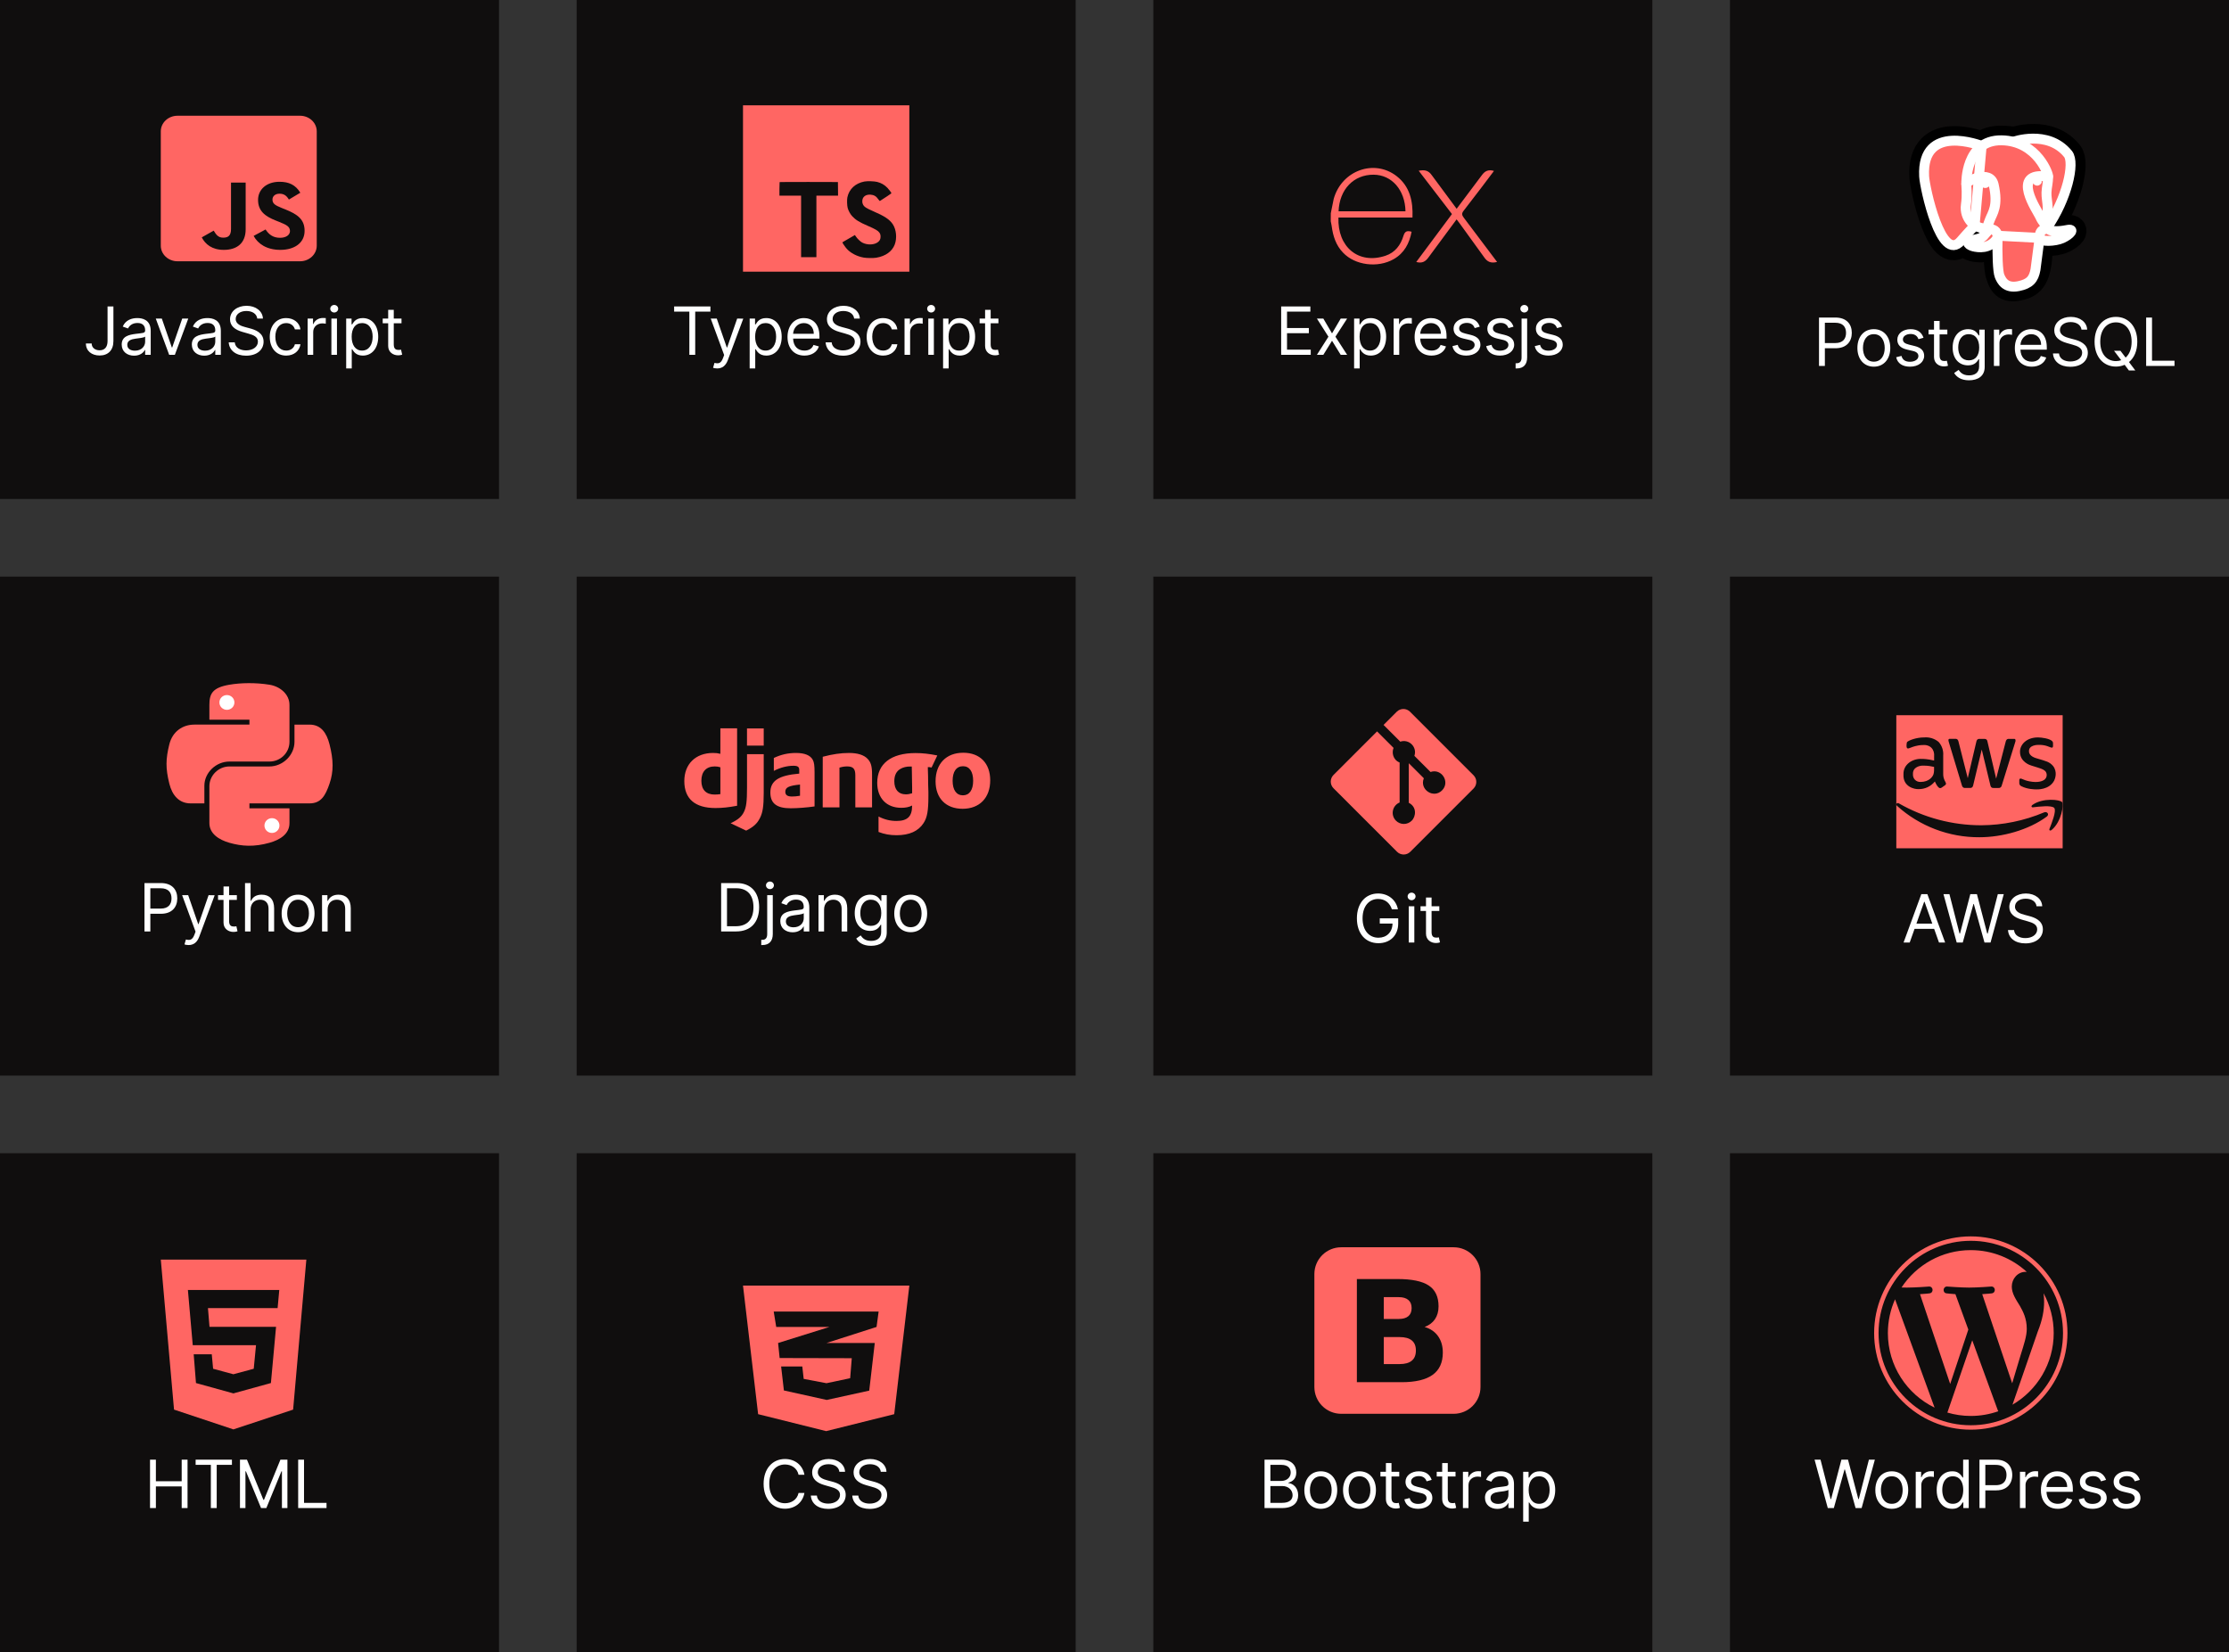 <svg width="402" height="298" viewBox="0 0 402 298" fill="none" xmlns="http://www.w3.org/2000/svg">
<rect x="0" y="0" width="402" height="298" fill="#333333" stroke="none"/>
<rect x="312" y="208" width="90" height="90" fill="#100E0E"/>
<path d="M329.642 272L327.256 263.273H328.33L330.153 270.381H330.239L332.097 263.273H333.29L335.148 270.381H335.233L337.057 263.273H338.131L335.744 272H334.653L332.727 265.045H332.659L330.733 272H329.642ZM341.181 272.136C340.59 272.136 340.071 271.996 339.625 271.714C339.182 271.433 338.836 271.04 338.586 270.534C338.338 270.028 338.215 269.437 338.215 268.761C338.215 268.08 338.338 267.484 338.586 266.976C338.836 266.467 339.182 266.072 339.625 265.791C340.071 265.51 340.59 265.369 341.181 265.369C341.772 265.369 342.289 265.51 342.732 265.791C343.178 266.072 343.525 266.467 343.772 266.976C344.022 267.484 344.147 268.08 344.147 268.761C344.147 269.437 344.022 270.028 343.772 270.534C343.525 271.04 343.178 271.433 342.732 271.714C342.289 271.996 341.772 272.136 341.181 272.136ZM341.181 271.233C341.63 271.233 341.999 271.118 342.289 270.888C342.579 270.658 342.793 270.355 342.932 269.98C343.071 269.605 343.141 269.199 343.141 268.761C343.141 268.324 343.071 267.916 342.932 267.538C342.793 267.161 342.579 266.855 342.289 266.622C341.999 266.389 341.63 266.273 341.181 266.273C340.732 266.273 340.363 266.389 340.073 266.622C339.783 266.855 339.569 267.161 339.429 267.538C339.29 267.916 339.221 268.324 339.221 268.761C339.221 269.199 339.29 269.605 339.429 269.98C339.569 270.355 339.783 270.658 340.073 270.888C340.363 271.118 340.732 271.233 341.181 271.233ZM345.502 272V265.455H346.473V266.443H346.542C346.661 266.119 346.877 265.857 347.189 265.655C347.502 265.453 347.854 265.352 348.246 265.352C348.32 265.352 348.412 265.354 348.523 265.357C348.634 265.359 348.718 265.364 348.775 265.369V266.392C348.74 266.384 348.662 266.371 348.54 266.354C348.421 266.334 348.294 266.324 348.161 266.324C347.843 266.324 347.559 266.391 347.309 266.524C347.062 266.655 346.865 266.837 346.721 267.07C346.579 267.3 346.508 267.562 346.508 267.858V272H345.502ZM352.059 272.136C351.514 272.136 351.032 271.999 350.614 271.723C350.197 271.445 349.87 271.053 349.634 270.547C349.399 270.038 349.281 269.438 349.281 268.744C349.281 268.057 349.399 267.46 349.634 266.955C349.87 266.449 350.198 266.058 350.619 265.783C351.039 265.507 351.525 265.369 352.076 265.369C352.502 265.369 352.839 265.44 353.086 265.582C353.336 265.722 353.526 265.881 353.657 266.06C353.791 266.236 353.894 266.381 353.968 266.494H354.053V263.273H355.059V272H354.087V270.994H353.968C353.894 271.114 353.789 271.264 353.653 271.446C353.516 271.625 353.322 271.786 353.069 271.928C352.816 272.067 352.48 272.136 352.059 272.136ZM352.195 271.233C352.599 271.233 352.94 271.128 353.218 270.918C353.497 270.705 353.708 270.411 353.853 270.036C353.998 269.658 354.07 269.222 354.07 268.727C354.07 268.239 353.999 267.811 353.857 267.445C353.715 267.075 353.505 266.788 353.227 266.584C352.948 266.376 352.605 266.273 352.195 266.273C351.769 266.273 351.414 266.382 351.13 266.601C350.849 266.817 350.637 267.111 350.495 267.483C350.356 267.852 350.286 268.267 350.286 268.727C350.286 269.193 350.357 269.616 350.499 269.997C350.644 270.375 350.857 270.676 351.139 270.901C351.423 271.122 351.775 271.233 352.195 271.233ZM356.997 272V263.273H359.946C360.63 263.273 361.19 263.396 361.625 263.643C362.062 263.888 362.386 264.219 362.596 264.636C362.807 265.054 362.912 265.52 362.912 266.034C362.912 266.548 362.807 267.016 362.596 267.436C362.389 267.857 362.068 268.192 361.633 268.442C361.199 268.689 360.642 268.812 359.963 268.812H357.849V267.875H359.929C360.398 267.875 360.774 267.794 361.058 267.632C361.342 267.47 361.548 267.251 361.676 266.976C361.807 266.697 361.872 266.384 361.872 266.034C361.872 265.685 361.807 265.372 361.676 265.097C361.548 264.821 361.341 264.605 361.054 264.449C360.767 264.29 360.386 264.21 359.912 264.21H358.054V272H356.997ZM364.298 272V265.455H365.269V266.443H365.338C365.457 266.119 365.673 265.857 365.985 265.655C366.298 265.453 366.65 265.352 367.042 265.352C367.116 265.352 367.208 265.354 367.319 265.357C367.43 265.359 367.514 265.364 367.571 265.369V266.392C367.536 266.384 367.458 266.371 367.336 266.354C367.217 266.334 367.09 266.324 366.957 266.324C366.639 266.324 366.355 266.391 366.105 266.524C365.857 266.655 365.661 266.837 365.517 267.07C365.375 267.3 365.303 267.562 365.303 267.858V272H364.298ZM371.128 272.136C370.497 272.136 369.953 271.997 369.496 271.719C369.041 271.438 368.69 271.045 368.443 270.543C368.199 270.037 368.077 269.449 368.077 268.778C368.077 268.108 368.199 267.517 368.443 267.006C368.69 266.491 369.034 266.091 369.474 265.804C369.918 265.514 370.435 265.369 371.025 265.369C371.366 265.369 371.703 265.426 372.035 265.54C372.368 265.653 372.67 265.838 372.943 266.094C373.216 266.347 373.433 266.682 373.595 267.099C373.757 267.517 373.838 268.031 373.838 268.642V269.068H368.793V268.199H372.815C372.815 267.83 372.741 267.5 372.594 267.21C372.449 266.92 372.241 266.692 371.971 266.524C371.704 266.357 371.389 266.273 371.025 266.273C370.625 266.273 370.278 266.372 369.986 266.571C369.696 266.767 369.473 267.023 369.317 267.338C369.16 267.653 369.082 267.991 369.082 268.352V268.932C369.082 269.426 369.168 269.845 369.338 270.189C369.511 270.53 369.751 270.79 370.058 270.969C370.365 271.145 370.721 271.233 371.128 271.233C371.392 271.233 371.631 271.196 371.844 271.122C372.06 271.045 372.246 270.932 372.402 270.781C372.558 270.628 372.679 270.437 372.764 270.21L373.736 270.483C373.633 270.812 373.462 271.102 373.22 271.352C372.979 271.599 372.68 271.793 372.325 271.932C371.97 272.068 371.571 272.136 371.128 272.136ZM379.824 266.92L378.921 267.176C378.864 267.026 378.78 266.879 378.669 266.737C378.561 266.592 378.414 266.473 378.226 266.379C378.039 266.286 377.799 266.239 377.506 266.239C377.105 266.239 376.772 266.331 376.505 266.516C376.24 266.697 376.108 266.929 376.108 267.21C376.108 267.46 376.199 267.658 376.381 267.803C376.563 267.947 376.847 268.068 377.233 268.165L378.205 268.403C378.79 268.545 379.226 268.763 379.513 269.055C379.8 269.345 379.943 269.719 379.943 270.176C379.943 270.551 379.836 270.886 379.62 271.182C379.407 271.477 379.108 271.71 378.725 271.881C378.341 272.051 377.895 272.136 377.387 272.136C376.719 272.136 376.166 271.991 375.729 271.702C375.291 271.412 375.015 270.989 374.898 270.432L375.853 270.193C375.943 270.545 376.115 270.81 376.368 270.986C376.624 271.162 376.958 271.25 377.37 271.25C377.838 271.25 378.211 271.151 378.486 270.952C378.765 270.75 378.904 270.509 378.904 270.227C378.904 270 378.824 269.81 378.665 269.656C378.506 269.5 378.262 269.384 377.932 269.307L376.841 269.051C376.242 268.909 375.801 268.689 375.52 268.391C375.242 268.089 375.103 267.713 375.103 267.261C375.103 266.892 375.206 266.565 375.414 266.281C375.624 265.997 375.909 265.774 376.27 265.612C376.634 265.45 377.046 265.369 377.506 265.369C378.154 265.369 378.662 265.511 379.032 265.795C379.404 266.08 379.668 266.455 379.824 266.92ZM385.914 266.92L385.01 267.176C384.953 267.026 384.87 266.879 384.759 266.737C384.651 266.592 384.503 266.473 384.316 266.379C384.128 266.286 383.888 266.239 383.596 266.239C383.195 266.239 382.861 266.331 382.594 266.516C382.33 266.697 382.198 266.929 382.198 267.21C382.198 267.46 382.289 267.658 382.471 267.803C382.652 267.947 382.936 268.068 383.323 268.165L384.294 268.403C384.88 268.545 385.316 268.763 385.603 269.055C385.89 269.345 386.033 269.719 386.033 270.176C386.033 270.551 385.925 270.886 385.709 271.182C385.496 271.477 385.198 271.71 384.814 271.881C384.431 272.051 383.985 272.136 383.476 272.136C382.809 272.136 382.256 271.991 381.819 271.702C381.381 271.412 381.104 270.989 380.988 270.432L381.942 270.193C382.033 270.545 382.205 270.81 382.458 270.986C382.713 271.162 383.047 271.25 383.459 271.25C383.928 271.25 384.3 271.151 384.576 270.952C384.854 270.75 384.993 270.509 384.993 270.227C384.993 270 384.914 269.81 384.755 269.656C384.596 269.5 384.351 269.384 384.022 269.307L382.931 269.051C382.331 268.909 381.891 268.689 381.61 268.391C381.331 268.089 381.192 267.713 381.192 267.261C381.192 266.892 381.296 266.565 381.503 266.281C381.713 265.997 381.999 265.774 382.36 265.612C382.723 265.45 383.135 265.369 383.596 265.369C384.243 265.369 384.752 265.511 385.121 265.795C385.493 266.08 385.757 266.455 385.914 266.92Z" fill="white"/>
<g clip-path="url(#clip0_6_171)">
<path d="M340.478 240.432C340.478 246.351 343.918 251.466 348.906 253.89L341.773 234.346C340.943 236.206 340.478 238.264 340.478 240.432ZM365.528 239.677C365.528 237.829 364.864 236.549 364.294 235.553C363.536 234.321 362.826 233.278 362.826 232.046C362.826 230.671 363.868 229.392 365.337 229.392C365.403 229.392 365.466 229.4 365.531 229.404C362.87 226.966 359.326 225.478 355.432 225.478C350.208 225.478 345.612 228.158 342.938 232.218C343.288 232.229 343.619 232.236 343.9 232.236C345.464 232.236 347.885 232.047 347.885 232.047C348.692 231.999 348.787 233.183 347.981 233.278C347.981 233.278 347.171 233.374 346.27 233.421L351.715 249.619L354.988 239.804L352.658 233.42C351.853 233.373 351.09 233.278 351.09 233.278C350.284 233.231 350.379 231.998 351.184 232.046C351.184 232.046 353.654 232.236 355.124 232.236C356.687 232.236 359.109 232.046 359.109 232.046C359.916 231.998 360.01 233.182 359.205 233.278C359.205 233.278 358.393 233.373 357.493 233.42L362.898 249.496L364.389 244.511C365.036 242.443 365.528 240.957 365.528 239.677ZM355.695 241.74L351.208 254.778C352.547 255.172 353.964 255.387 355.432 255.387C357.174 255.387 358.844 255.086 360.398 254.539C360.358 254.475 360.322 254.407 360.292 254.333L355.695 241.74ZM368.554 233.257C368.618 233.733 368.655 234.245 368.655 234.795C368.655 236.312 368.371 238.018 367.518 240.151L362.95 253.358C367.396 250.766 370.386 245.949 370.386 240.432C370.386 237.832 369.722 235.387 368.554 233.257ZM355.432 223C345.82 223 338 230.82 338 240.432C338 250.045 345.82 257.864 355.432 257.864C365.044 257.864 372.865 250.045 372.865 240.432C372.865 230.82 365.044 223 355.432 223ZM355.432 257.065C346.261 257.065 338.799 249.603 338.799 240.432C338.799 231.261 346.261 223.799 355.432 223.799C364.603 223.799 372.064 231.261 372.064 240.432C372.064 249.603 364.603 257.065 355.432 257.065Z" fill="#FF6663"/>
</g>
<rect x="208" y="208" width="90" height="90" fill="#100E0E"/>
<path d="M228.057 272H231.21C233.273 272 234.125 270.994 234.125 269.682C234.125 268.301 233.17 267.551 232.369 267.5V267.415C233.119 267.21 233.784 266.716 233.784 265.591C233.784 264.312 232.932 263.273 231.108 263.273H228.057V272ZM229.114 271.062V268.028H231.261C232.403 268.028 233.119 268.795 233.119 269.682C233.119 270.449 232.591 271.062 231.21 271.062H229.114ZM229.114 267.108V264.21H231.108C232.267 264.21 232.778 264.824 232.778 265.591C232.778 266.511 232.028 267.108 231.074 267.108H229.114ZM238.204 272.136C239.977 272.136 241.17 270.79 241.17 268.761C241.17 266.716 239.977 265.369 238.204 265.369C236.432 265.369 235.238 266.716 235.238 268.761C235.238 270.79 236.432 272.136 238.204 272.136ZM238.204 271.233C236.858 271.233 236.244 270.074 236.244 268.761C236.244 267.449 236.858 266.273 238.204 266.273C239.551 266.273 240.164 267.449 240.164 268.761C240.164 270.074 239.551 271.233 238.204 271.233ZM245.184 272.136C246.957 272.136 248.15 270.79 248.15 268.761C248.15 266.716 246.957 265.369 245.184 265.369C243.412 265.369 242.218 266.716 242.218 268.761C242.218 270.79 243.412 272.136 245.184 272.136ZM245.184 271.233C243.838 271.233 243.224 270.074 243.224 268.761C243.224 267.449 243.838 266.273 245.184 266.273C246.531 266.273 247.145 267.449 247.145 268.761C247.145 270.074 246.531 271.233 245.184 271.233ZM252.352 265.455H250.954V263.886H249.949V265.455H248.96V266.307H249.949V270.398C249.949 271.54 250.869 272.085 251.721 272.085C252.096 272.085 252.335 272.017 252.471 271.966L252.267 271.062C252.182 271.08 252.045 271.114 251.824 271.114C251.38 271.114 250.954 270.977 250.954 270.125V266.307H252.352V265.455ZM258.204 266.92C257.889 265.991 257.181 265.369 255.886 265.369C254.505 265.369 253.482 266.153 253.482 267.261C253.482 268.165 254.019 268.77 255.221 269.051L256.312 269.307C256.972 269.46 257.284 269.776 257.284 270.227C257.284 270.79 256.687 271.25 255.749 271.25C254.927 271.25 254.411 270.896 254.232 270.193L253.278 270.432C253.512 271.544 254.428 272.136 255.767 272.136C257.288 272.136 258.323 271.305 258.323 270.176C258.323 269.264 257.752 268.689 256.585 268.403L255.613 268.165C254.838 267.973 254.488 267.713 254.488 267.21C254.488 266.648 255.085 266.239 255.886 266.239C256.764 266.239 257.126 266.724 257.301 267.176L258.204 266.92ZM262.504 265.455H261.106V263.886H260.1V265.455H259.112V266.307H260.1V270.398C260.1 271.54 261.021 272.085 261.873 272.085C262.248 272.085 262.487 272.017 262.623 271.966L262.419 271.062C262.333 271.08 262.197 271.114 261.975 271.114C261.532 271.114 261.106 270.977 261.106 270.125V266.307H262.504V265.455ZM263.837 272H264.842V267.858C264.842 266.972 265.541 266.324 266.496 266.324C266.764 266.324 267.041 266.375 267.109 266.392V265.369C266.994 265.361 266.73 265.352 266.581 265.352C265.797 265.352 265.115 265.795 264.876 266.443H264.808V265.455H263.837V272ZM270.048 272.153C271.19 272.153 271.786 271.54 271.991 271.114H272.042V272H273.048V267.688C273.048 265.608 271.462 265.369 270.627 265.369C269.638 265.369 268.513 265.71 268.002 266.903L268.957 267.244C269.178 266.767 269.702 266.256 270.661 266.256C271.586 266.256 272.042 266.746 272.042 267.585V267.619C272.042 268.105 271.548 268.062 270.354 268.216C269.14 268.374 267.815 268.642 267.815 270.142C267.815 271.42 268.803 272.153 270.048 272.153ZM270.201 271.25C269.4 271.25 268.82 270.892 268.82 270.193C268.82 269.426 269.519 269.188 270.303 269.085C270.729 269.034 271.871 268.915 272.042 268.71V269.631C272.042 270.449 271.394 271.25 270.201 271.25ZM274.703 274.455H275.709V270.994H275.794C276.016 271.352 276.442 272.136 277.703 272.136C279.339 272.136 280.482 270.824 280.482 268.744C280.482 266.682 279.339 265.369 277.686 265.369C276.408 265.369 276.016 266.153 275.794 266.494H275.675V265.455H274.703V274.455ZM275.692 268.727C275.692 267.261 276.339 266.273 277.567 266.273C278.845 266.273 279.476 267.347 279.476 268.727C279.476 270.125 278.828 271.233 277.567 271.233C276.357 271.233 275.692 270.21 275.692 268.727Z" fill="white"/>
<g clip-path="url(#clip1_6_171)">
<path d="M262.168 224.964H241.887C239.215 224.964 237.048 227.127 237.048 229.796V250.168C237.048 252.837 239.215 255 241.887 255H262.168C264.841 255 267.008 252.837 267.008 250.168V229.796C267.008 227.127 264.841 224.964 262.168 224.964Z" fill="#FF6663"/>
<path d="M252.254 237.895C253.019 237.895 253.599 237.731 253.994 237.396C254.39 237.061 254.587 236.574 254.587 235.926C254.587 235.286 254.39 234.8 253.994 234.468C253.596 234.127 253.019 233.957 252.254 233.957H249.567V237.895H252.254V237.895ZM252.418 246.032C253.393 246.032 254.124 245.829 254.612 245.422C255.108 245.015 255.356 244.4 255.356 243.578C255.356 242.771 255.112 242.169 254.625 241.771C254.137 241.364 253.401 241.16 252.418 241.16H249.567V246.033H252.418L252.418 246.032ZM256.933 239.341C257.976 239.64 258.783 240.193 259.355 240.998C259.926 241.804 260.212 242.793 260.212 243.964C260.212 245.759 259.598 247.097 258.371 247.977C257.143 248.858 255.277 249.298 252.771 249.298H244.712V230.692H252.002C254.617 230.692 256.509 231.082 257.677 231.863C258.855 232.644 259.443 233.895 259.443 235.614C259.443 236.52 259.229 237.293 258.8 237.932C258.371 238.564 257.747 239.031 256.933 239.341" fill="#100E0E"/>
</g>
<rect x="104" y="208" width="90" height="90" fill="#100E0E"/>
<path d="M145.08 266C144.756 264.21 143.324 263.153 141.568 263.153C139.335 263.153 137.716 264.875 137.716 267.636C137.716 270.398 139.335 272.119 141.568 272.119C143.324 272.119 144.756 271.062 145.08 269.273H144.023C143.767 270.483 142.727 271.131 141.568 271.131C139.983 271.131 138.739 269.903 138.739 267.636C138.739 265.369 139.983 264.142 141.568 264.142C142.727 264.142 143.767 264.79 144.023 266H145.08ZM151.38 265.455H152.403C152.356 264.138 151.141 263.153 149.454 263.153C147.783 263.153 146.471 264.125 146.471 265.591C146.471 266.767 147.323 267.466 148.687 267.858L149.761 268.165C150.681 268.42 151.499 268.744 151.499 269.614C151.499 270.568 150.579 271.199 149.369 271.199C148.329 271.199 147.408 270.739 147.323 269.75H146.232C146.335 271.182 147.494 272.153 149.369 272.153C151.38 272.153 152.522 271.045 152.522 269.631C152.522 267.994 150.971 267.466 150.068 267.227L149.181 266.989C148.533 266.818 147.494 266.477 147.494 265.54C147.494 264.705 148.261 264.091 149.42 264.091C150.477 264.091 151.278 264.594 151.38 265.455ZM158.852 265.455H159.875C159.828 264.138 158.614 263.153 156.926 263.153C155.256 263.153 153.943 264.125 153.943 265.591C153.943 266.767 154.796 267.466 156.159 267.858L157.233 268.165C158.153 268.42 158.972 268.744 158.972 269.614C158.972 270.568 158.051 271.199 156.841 271.199C155.801 271.199 154.881 270.739 154.796 269.75H153.705C153.807 271.182 154.966 272.153 156.841 272.153C158.852 272.153 159.994 271.045 159.994 269.631C159.994 267.994 158.443 267.466 157.54 267.227L156.653 266.989C156.006 266.818 154.966 266.477 154.966 265.54C154.966 264.705 155.733 264.091 156.892 264.091C157.949 264.091 158.75 264.594 158.852 265.455Z" fill="white"/>
<path d="M134 231.875L136.727 255.066L149 258.125L161.273 255.066L164 231.875H134ZM158.461 236.562L158.086 239.334L149.078 242.223L149.055 242.229H157.766L156.766 250.818L149.094 252.5L141.375 250.789L140.875 246.459H144.695L144.945 248.703L149.055 249.482L153.328 248.58L153.617 244.971L140.625 244.941V244.936L140.609 244.941L140.328 242.229L149.086 239.492L149.594 239.334H139.992L139.539 236.562H158.461Z" fill="#FF6663"/>
<rect y="208" width="90" height="90" fill="#100E0E"/>
<path d="M27.057 272H28.114V268.097H32.767V272H33.824V263.273H32.767V267.159H28.114V263.273H27.057V272ZM35.282 264.21H38.027V272H39.084V264.21H41.828V263.273H35.282V264.21ZM43.279 263.273V272H44.267V265.369H44.353L47.08 272H48.035L50.762 265.369H50.847V272H51.836V263.273H50.574L47.608 270.517H47.506L44.54 263.273H43.279ZM53.775 272H58.888V271.062H54.831V263.273H53.775V272Z" fill="white"/>
<g clip-path="url(#clip2_6_171)">
<path d="M29 227.188L31.386 254.244L42.091 257.812L52.864 254.244L55.25 227.188H29ZM50.068 235.931H37.504L37.784 239.308H49.788L48.858 249.452L42.166 251.298V251.318H42.091L35.344 249.452L34.934 244.271H38.194L38.434 246.875L42.091 247.866L45.762 246.875L46.172 242.623H34.763L33.888 232.67H50.369L50.068 235.931Z" fill="#FF6663"/>
</g>
<rect x="312" y="104" width="90" height="90" fill="#100E0E"/>
<path d="M344.415 170L345.293 167.528H348.821L349.699 170H350.807L347.602 161.273H346.511L343.307 170H344.415ZM345.625 166.591L347.023 162.653H347.091L348.489 166.591H345.625ZM352.892 170H353.983L355.909 163.045H355.977L357.903 170H358.994L361.38 161.273H360.307L358.483 168.381H358.397L356.539 161.273H355.346L353.488 168.381H353.403L351.579 161.273H350.505L352.892 170ZM367.29 163.455H368.313C368.266 162.138 367.051 161.153 365.364 161.153C363.693 161.153 362.381 162.125 362.381 163.591C362.381 164.767 363.233 165.466 364.597 165.858L365.671 166.165C366.591 166.42 367.409 166.744 367.409 167.614C367.409 168.568 366.489 169.199 365.278 169.199C364.239 169.199 363.318 168.739 363.233 167.75H362.142C362.244 169.182 363.403 170.153 365.278 170.153C367.29 170.153 368.432 169.045 368.432 167.631C368.432 165.994 366.881 165.466 365.977 165.227L365.091 164.989C364.443 164.818 363.403 164.477 363.403 163.54C363.403 162.705 364.171 162.091 365.33 162.091C366.386 162.091 367.188 162.594 367.29 163.455Z" fill="white"/>
<rect x="342" y="129" width="30" height="24" fill="#FF6663"/>
<g clip-path="url(#clip3_6_171)">
<path d="M350.457 139.516C350.423 140.578 350.954 141.048 350.967 141.347C350.96 141.407 350.94 141.466 350.906 141.517C350.873 141.568 350.828 141.61 350.775 141.64L350.175 142.06C350.097 142.115 350.005 142.146 349.911 142.15C349.89 142.15 349.527 142.236 348.951 140.95C348.599 141.389 348.152 141.741 347.643 141.981C347.135 142.22 346.578 142.339 346.016 142.33C345.253 142.372 343.185 141.897 343.291 139.696C343.216 137.901 344.887 136.787 346.616 136.881C346.949 136.882 347.628 136.898 348.818 137.175V136.443C348.945 135.202 348.129 134.24 346.718 134.384C346.605 134.385 345.809 134.361 344.569 134.858C344.224 135.017 344.18 134.99 344.065 134.99C343.718 134.99 343.861 133.983 343.927 133.856C344.172 133.556 345.608 132.996 347.018 133.004C347.961 132.92 348.899 133.211 349.629 133.814C349.926 134.146 350.152 134.534 350.294 134.956C350.437 135.378 350.492 135.824 350.457 136.268L350.457 139.516ZM346.406 141.034C347.926 141.012 348.57 140.098 348.716 139.606C348.832 139.135 348.812 138.837 348.812 138.322C348.359 138.213 347.707 138.094 346.958 138.093C346.248 138.04 344.951 138.357 345.001 139.606C344.943 140.393 345.523 141.078 346.406 141.034ZM354.418 142.115C354.049 142.149 353.878 141.887 353.823 141.629L351.489 133.911C351.443 133.78 351.413 133.646 351.399 133.509C351.39 133.452 351.404 133.394 351.438 133.348C351.472 133.302 351.523 133.271 351.58 133.263C351.591 133.261 351.48 133.263 352.623 133.263C353.034 133.221 353.168 133.545 353.211 133.749L354.885 140.35L356.44 133.749C356.465 133.598 356.578 133.23 357.04 133.269H357.844C357.946 133.26 358.365 133.245 358.439 133.755L360.005 140.44L361.733 133.755C361.756 133.653 361.861 133.222 362.328 133.269H363.252C363.292 133.263 363.54 133.231 363.498 133.671C363.478 133.758 363.658 133.171 361.026 141.635C360.972 141.893 360.8 142.155 360.431 142.121H359.555C359.042 142.175 358.969 141.668 358.961 141.617L357.406 135.189L355.87 141.61C355.862 141.662 355.789 142.168 355.275 142.114H354.418V142.115ZM367.237 142.379C366.961 142.379 365.647 142.365 364.548 141.803C364.439 141.756 364.346 141.679 364.28 141.579C364.215 141.48 364.181 141.363 364.182 141.244V140.74C364.182 140.344 364.473 140.417 364.596 140.464C365.067 140.655 365.369 140.799 365.947 140.914C367.665 141.267 368.42 140.807 368.605 140.704C369.222 140.338 369.27 139.501 368.851 139.066C368.36 138.654 368.126 138.639 366.361 138.082C366.143 138.021 364.312 137.444 364.308 135.627C364.28 134.304 365.482 132.994 367.567 133.005C368.161 133.004 369.743 133.198 370.172 133.737C370.235 133.835 370.267 133.95 370.262 134.067V134.541C370.262 134.749 370.186 134.853 370.034 134.853C369.672 134.813 369.031 134.329 367.729 134.349C367.406 134.332 365.859 134.392 365.929 135.52C365.909 136.408 367.176 136.742 367.321 136.78C369.03 137.294 369.601 137.38 370.28 138.167C371.083 139.21 370.65 140.431 370.484 140.765C369.589 142.523 367.276 142.38 367.237 142.379ZM369.121 147.294C365.839 149.718 361.073 151.009 357.005 151.009C351.515 151.045 346.21 149.026 342.133 145.35C341.827 145.074 342.097 144.695 342.469 144.906C346.991 147.493 352.112 148.852 357.322 148.849C361.213 148.828 365.062 148.039 368.647 146.526C369.199 146.292 369.667 146.892 369.121 147.294ZM370.49 145.734C370.07 145.194 367.711 145.481 366.655 145.608C366.337 145.644 366.283 145.368 366.571 145.164C368.449 143.843 371.534 144.221 371.888 144.665C372.242 145.109 371.792 148.2 370.034 149.677C369.764 149.905 369.506 149.785 369.626 149.485C370.021 148.488 370.91 146.274 370.49 145.734Z" fill="#100E0E"/>
</g>
<rect x="208" y="104" width="90" height="90" fill="#100E0E"/>
<path d="M251.023 164H252.114C251.79 162.312 250.375 161.153 248.534 161.153C246.297 161.153 244.716 162.875 244.716 165.636C244.716 168.398 246.284 170.119 248.602 170.119C250.682 170.119 252.165 168.734 252.165 166.574V165.636H248.841V166.574H251.142C251.112 168.142 250.081 169.131 248.602 169.131C246.983 169.131 245.739 167.903 245.739 165.636C245.739 163.369 246.983 162.142 248.534 162.142C249.795 162.142 250.652 162.854 251.023 164ZM254.069 170H255.074V163.455H254.069V170ZM254.58 162.364C254.972 162.364 255.296 162.057 255.296 161.682C255.296 161.307 254.972 161 254.58 161C254.188 161 253.864 161.307 253.864 161.682C253.864 162.057 254.188 162.364 254.58 162.364ZM259.583 163.455H258.185V161.886H257.179V163.455H256.191V164.307H257.179V168.398C257.179 169.54 258.1 170.085 258.952 170.085C259.327 170.085 259.566 170.017 259.702 169.966L259.498 169.062C259.412 169.08 259.276 169.114 259.054 169.114C258.611 169.114 258.185 168.977 258.185 168.125V164.307H259.583V163.455Z" fill="white"/>
<g clip-path="url(#clip4_6_171)">
<path d="M265.755 139.831L254.297 128.37C253.98 128.053 253.55 127.875 253.101 127.875C252.653 127.875 252.223 128.053 251.906 128.37L249.523 130.751L252.542 133.769C254.128 133.234 255.629 134.752 255.084 136.329L257.994 139.238C260 138.547 261.579 141.055 260.072 142.56C258.52 144.112 255.959 142.392 256.791 140.372L254.075 137.66V144.8C255.558 145.534 255.38 147.252 254.607 148.022C254.23 148.399 253.718 148.611 253.185 148.611C252.652 148.611 252.14 148.399 251.763 148.022C250.733 146.991 251.114 145.274 252.422 144.741V137.534C251.203 137.035 250.98 135.733 251.33 134.897L248.354 131.918L240.495 139.778C240.178 140.095 240 140.525 240 140.973C240 141.422 240.178 141.852 240.495 142.169L251.957 153.63C252.274 153.947 252.704 154.125 253.152 154.125C253.6 154.125 254.03 153.947 254.347 153.63L265.755 142.222C266.072 141.905 266.25 141.475 266.25 141.026C266.25 140.578 266.072 140.148 265.755 139.831Z" fill="#FF6663"/>
</g>
<rect x="104" y="104" width="90" height="90" fill="#100E0E"/>
<path d="M129.92 131.362H132.937V145.327C131.39 145.621 130.253 145.739 129.019 145.739C125.335 145.739 123.415 144.074 123.415 140.88C123.415 137.804 125.453 135.806 128.607 135.806C129.097 135.806 129.469 135.845 129.919 135.963L129.92 131.362ZM129.92 138.392C129.568 138.275 129.274 138.236 128.902 138.236C127.374 138.236 126.492 139.176 126.492 140.822C126.492 142.428 127.334 143.31 128.882 143.31C129.229 143.309 129.576 143.283 129.92 143.232V138.392ZM137.737 136.022V143.016C137.737 145.426 137.561 146.581 137.037 147.581C136.547 148.541 135.901 149.149 134.569 149.815L131.767 148.482C133.1 147.855 133.746 147.307 134.157 146.464C134.588 145.602 134.726 144.603 134.726 141.978V136.028L137.737 136.022ZM134.72 131.38H137.737V134.48H134.72V131.38ZM139.559 136.708C140.892 136.081 142.159 135.807 143.556 135.807C145.104 135.807 146.123 136.218 146.573 137.022C146.823 137.472 146.906 138.06 146.906 139.314V145.45C145.554 145.646 143.85 145.783 142.596 145.783C140.069 145.783 138.933 144.901 138.933 142.942C138.933 140.826 140.441 139.842 144.144 139.533V138.867C144.144 138.318 143.869 138.117 143.106 138.117C141.989 138.117 140.736 138.43 139.56 139.038V136.706L139.559 136.708ZM144.281 141.508C142.282 141.704 141.631 142.018 141.631 142.801C141.631 143.388 142.003 143.663 142.831 143.663C143.281 143.663 143.693 143.624 144.281 143.526V141.508ZM148.381 136.493C150.163 136.023 151.633 135.808 153.122 135.808C154.669 135.808 155.787 136.16 156.453 136.846C157.08 137.493 157.275 138.198 157.275 139.706V145.623H154.258V139.823C154.258 138.667 153.866 138.236 152.788 138.236C152.377 138.236 152.005 138.275 151.397 138.451V145.621H148.375L148.381 136.493ZM158.443 147.268C159.501 147.816 160.559 148.071 161.676 148.071C163.654 148.071 164.497 147.268 164.497 145.348V145.289C163.909 145.582 163.322 145.7 162.538 145.7C159.888 145.7 158.208 143.957 158.208 141.194C158.208 137.765 160.696 135.826 165.104 135.826C166.397 135.826 167.592 135.963 169.042 136.257L168.009 138.434C167.205 138.277 167.944 138.413 167.337 138.354V138.667L167.376 139.94L167.396 141.586C167.416 141.998 167.416 142.409 167.436 142.82V143.643C167.436 146.229 167.221 147.443 166.574 148.443C165.634 149.913 164.008 150.643 161.696 150.643C160.521 150.643 159.502 150.467 158.444 150.055V147.273L158.443 147.268ZM164.443 138.256H164.13C163.542 138.236 162.857 138.393 162.386 138.687C161.661 139.098 161.289 139.843 161.289 140.901C161.289 142.409 162.039 143.271 163.366 143.271C163.778 143.271 164.116 143.192 164.502 143.075V142.036C164.502 141.684 164.482 141.286 164.482 140.88L164.462 139.489L164.442 138.49V138.255L164.443 138.256ZM173.725 135.768C176.742 135.768 178.584 137.668 178.584 140.744C178.584 143.894 176.664 145.877 173.607 145.877C170.59 145.877 168.729 143.977 168.729 140.921C168.729 137.747 170.649 135.768 173.725 135.768L173.725 135.768ZM173.666 143.448C174.822 143.448 175.508 142.488 175.508 140.823C175.508 139.173 174.842 138.198 173.686 138.198C172.486 138.198 171.805 139.158 171.805 140.823C171.805 142.488 172.491 143.448 173.666 143.448Z" fill="#FF6663"/>
<path d="M132.75 168C135.409 168 136.909 166.347 136.909 163.619C136.909 160.909 135.409 159.273 132.869 159.273H130.057V168H132.75ZM131.114 167.062V160.21H132.801C134.847 160.21 135.886 161.506 135.886 163.619C135.886 165.75 134.847 167.062 132.682 167.062H131.114ZM138.365 161.455V168.477C138.365 169.142 138.093 169.517 137.479 169.517H137.292V170.455H137.496C138.757 170.455 139.371 169.688 139.371 168.477V161.455H138.365ZM138.86 160.364C139.252 160.364 139.576 160.057 139.576 159.682C139.576 159.307 139.252 159 138.86 159C138.468 159 138.144 159.307 138.144 159.682C138.144 160.057 138.468 160.364 138.86 160.364ZM142.959 168.153C144.101 168.153 144.698 167.54 144.902 167.114H144.954V168H145.959V163.688C145.959 161.608 144.374 161.369 143.539 161.369C142.55 161.369 141.425 161.71 140.914 162.903L141.868 163.244C142.09 162.767 142.614 162.256 143.573 162.256C144.498 162.256 144.954 162.746 144.954 163.585V163.619C144.954 164.105 144.459 164.062 143.266 164.216C142.052 164.374 140.726 164.642 140.726 166.142C140.726 167.42 141.715 168.153 142.959 168.153ZM143.113 167.25C142.312 167.25 141.732 166.892 141.732 166.193C141.732 165.426 142.431 165.188 143.215 165.085C143.641 165.034 144.783 164.915 144.954 164.71V165.631C144.954 166.449 144.306 167.25 143.113 167.25ZM148.621 164.062C148.621 162.92 149.328 162.273 150.291 162.273C151.224 162.273 151.791 162.882 151.791 163.909V168H152.797V163.841C152.797 162.17 151.906 161.369 150.581 161.369C149.592 161.369 148.978 161.812 148.672 162.477H148.586V161.455H147.615V168H148.621V164.062ZM157.096 170.591C158.665 170.591 159.926 169.875 159.926 168.188V161.455H158.954V162.494H158.852C158.63 162.153 158.221 161.369 156.943 161.369C155.29 161.369 154.148 162.682 154.148 164.693C154.148 166.739 155.341 167.898 156.926 167.898C158.204 167.898 158.613 167.148 158.835 166.79H158.92V168.119C158.92 169.21 158.153 169.705 157.096 169.705C155.907 169.705 155.49 169.078 155.221 168.716L154.42 169.278C154.829 169.964 155.635 170.591 157.096 170.591ZM157.062 166.994C155.801 166.994 155.153 166.04 155.153 164.676C155.153 163.347 155.784 162.273 157.062 162.273C158.29 162.273 158.937 163.261 158.937 164.676C158.937 166.125 158.273 166.994 157.062 166.994ZM164.246 168.136C166.019 168.136 167.212 166.79 167.212 164.761C167.212 162.716 166.019 161.369 164.246 161.369C162.473 161.369 161.28 162.716 161.28 164.761C161.28 166.79 162.473 168.136 164.246 168.136ZM164.246 167.233C162.899 167.233 162.286 166.074 162.286 164.761C162.286 163.449 162.899 162.273 164.246 162.273C165.593 162.273 166.206 163.449 166.206 164.761C166.206 166.074 165.593 167.233 164.246 167.233Z" fill="white"/>
<rect y="104" width="90" height="90" fill="#100E0E"/>
<path d="M37.763 127.139C37.763 125.12 38.317 124.022 41.374 123.499C43.45 123.143 46.112 123.099 48.594 123.499C50.555 123.815 52.206 125.243 52.206 127.139V133.801C52.206 135.754 50.603 137.355 48.594 137.355H41.374C38.924 137.355 36.859 139.397 36.859 141.707V144.903H34.377C32.277 144.903 31.054 143.422 30.54 141.351C29.848 138.568 29.877 136.91 30.54 134.245C31.116 131.92 32.953 130.693 35.053 130.693H44.986V129.804H37.763V127.139L37.763 127.139Z" fill="#FF6663"/>
<path d="M52.206 148.457C52.206 150.476 50.414 151.499 48.595 152.009C45.858 152.777 43.662 152.66 41.375 152.009C39.465 151.465 37.763 150.353 37.763 148.457V141.796C37.763 139.879 39.398 138.242 41.375 138.242H48.595C50.999 138.242 53.11 136.21 53.11 133.801V130.694H55.817C57.92 130.694 58.91 132.221 59.429 134.246C60.151 137.057 60.183 139.16 59.429 141.351C58.698 143.48 57.917 144.903 55.817 144.903H44.986V145.792H52.206V148.457V148.457Z" fill="#FF6663"/>
<path d="M39.569 126.698C39.569 125.96 40.173 125.364 40.923 125.364C41.669 125.364 42.276 125.96 42.276 126.698C42.276 127.433 41.669 128.029 40.923 128.029C40.174 128.029 39.569 127.433 39.569 126.698ZM47.693 148.899C47.693 148.164 48.3 147.568 49.047 147.568C49.795 147.568 50.4 148.164 50.4 148.899C50.4 149.636 49.796 150.233 49.047 150.233C48.3 150.233 47.693 149.637 47.693 148.899Z" fill="white"/>
<path d="M26.057 168H27.114V164.812H29.023C31.055 164.812 31.972 163.577 31.972 162.034C31.972 160.491 31.055 159.273 29.006 159.273H26.057V168ZM27.114 163.875V160.21H28.972C30.391 160.21 30.932 160.986 30.932 162.034C30.932 163.082 30.391 163.875 28.989 163.875H27.114ZM34.005 170.455C34.913 170.455 35.552 169.973 35.931 168.955L38.718 161.472L37.619 161.455L35.812 166.67H35.744L33.937 161.455H32.846L35.267 168.034L35.079 168.545C34.713 169.543 34.261 169.636 33.528 169.449L33.272 170.335C33.375 170.386 33.664 170.455 34.005 170.455ZM42.716 161.455H41.318V159.886H40.312V161.455H39.324V162.307H40.312V166.398C40.312 167.54 41.233 168.085 42.085 168.085C42.46 168.085 42.699 168.017 42.835 167.966L42.63 167.062C42.545 167.08 42.409 167.114 42.187 167.114C41.744 167.114 41.318 166.977 41.318 166.125V162.307H42.716V161.455ZM45.195 164.062C45.195 162.92 45.923 162.273 46.916 162.273C47.862 162.273 48.433 162.869 48.433 163.909V168H49.439V163.841C49.439 162.158 48.544 161.369 47.206 161.369C46.175 161.369 45.587 161.8 45.28 162.477H45.195V159.273H44.189V168H45.195V164.062ZM53.758 168.136C55.531 168.136 56.724 166.79 56.724 164.761C56.724 162.716 55.531 161.369 53.758 161.369C51.985 161.369 50.792 162.716 50.792 164.761C50.792 166.79 51.985 168.136 53.758 168.136ZM53.758 167.233C52.411 167.233 51.798 166.074 51.798 164.761C51.798 163.449 52.411 162.273 53.758 162.273C55.105 162.273 55.718 163.449 55.718 164.761C55.718 166.074 55.105 167.233 53.758 167.233ZM59.085 164.062C59.085 162.92 59.792 162.273 60.755 162.273C61.688 162.273 62.255 162.882 62.255 163.909V168H63.261V163.841C63.261 162.17 62.37 161.369 61.045 161.369C60.056 161.369 59.443 161.812 59.136 162.477H59.051V161.455H58.079V168H59.085V164.062Z" fill="white"/>
<rect x="312" width="90" height="90" fill="#100E0E"/>
<path d="M328.057 66H329.114V62.812H331.023C333.055 62.812 333.972 61.577 333.972 60.034C333.972 58.492 333.055 57.273 331.006 57.273H328.057V66ZM329.114 61.875V58.21H330.972C332.391 58.21 332.932 58.986 332.932 60.034C332.932 61.082 332.391 61.875 330.989 61.875H329.114ZM337.946 66.136C339.719 66.136 340.912 64.79 340.912 62.761C340.912 60.716 339.719 59.369 337.946 59.369C336.174 59.369 334.981 60.716 334.981 62.761C334.981 64.79 336.174 66.136 337.946 66.136ZM337.946 65.233C336.6 65.233 335.986 64.074 335.986 62.761C335.986 61.449 336.6 60.273 337.946 60.273C339.293 60.273 339.907 61.449 339.907 62.761C339.907 64.074 339.293 65.233 337.946 65.233ZM346.904 60.92C346.589 59.992 345.881 59.369 344.586 59.369C343.205 59.369 342.182 60.153 342.182 61.261C342.182 62.165 342.719 62.77 343.921 63.051L345.012 63.307C345.672 63.46 345.983 63.776 345.983 64.227C345.983 64.79 345.387 65.25 344.449 65.25C343.627 65.25 343.111 64.896 342.932 64.193L341.978 64.432C342.212 65.544 343.128 66.136 344.466 66.136C345.988 66.136 347.023 65.305 347.023 64.176C347.023 63.264 346.452 62.689 345.285 62.403L344.313 62.165C343.537 61.973 343.188 61.713 343.188 61.21C343.188 60.648 343.785 60.239 344.586 60.239C345.464 60.239 345.826 60.724 346 61.176L346.904 60.92ZM351.204 59.455H349.806V57.886H348.8V59.455H347.812V60.307H348.8V64.398C348.8 65.54 349.721 66.085 350.573 66.085C350.948 66.085 351.187 66.017 351.323 65.966L351.118 65.062C351.033 65.079 350.897 65.114 350.675 65.114C350.232 65.114 349.806 64.977 349.806 64.125V60.307H351.204V59.455ZM355.108 68.591C356.676 68.591 357.938 67.875 357.938 66.188V59.455H356.966V60.494H356.864C356.642 60.153 356.233 59.369 354.955 59.369C353.301 59.369 352.159 60.682 352.159 62.693C352.159 64.739 353.352 65.898 354.938 65.898C356.216 65.898 356.625 65.148 356.847 64.79H356.932V66.119C356.932 67.21 356.165 67.704 355.108 67.704C353.919 67.704 353.502 67.078 353.233 66.716L352.432 67.278C352.841 67.965 353.646 68.591 355.108 68.591ZM355.074 64.994C353.813 64.994 353.165 64.04 353.165 62.676C353.165 61.347 353.796 60.273 355.074 60.273C356.301 60.273 356.949 61.261 356.949 62.676C356.949 64.125 356.284 64.994 355.074 64.994ZM359.599 66H360.604V61.858C360.604 60.972 361.303 60.324 362.258 60.324C362.526 60.324 362.803 60.375 362.871 60.392V59.369C362.756 59.361 362.492 59.352 362.343 59.352C361.559 59.352 360.877 59.795 360.638 60.443H360.57V59.455H359.599V66ZM366.429 66.136C367.758 66.136 368.73 65.472 369.036 64.483L368.065 64.21C367.809 64.892 367.217 65.233 366.429 65.233C365.248 65.233 364.434 64.47 364.387 63.068H369.139V62.642C369.139 60.205 367.69 59.369 366.326 59.369C364.554 59.369 363.377 60.767 363.377 62.778C363.377 64.79 364.536 66.136 366.429 66.136ZM364.387 62.199C364.456 61.18 365.176 60.273 366.326 60.273C367.417 60.273 368.116 61.091 368.116 62.199H364.387ZM375.398 59.455H376.42C376.374 58.138 375.159 57.153 373.472 57.153C371.801 57.153 370.489 58.125 370.489 59.591C370.489 60.767 371.341 61.466 372.704 61.858L373.778 62.165C374.699 62.42 375.517 62.744 375.517 63.614C375.517 64.568 374.597 65.199 373.386 65.199C372.347 65.199 371.426 64.739 371.341 63.75H370.25C370.352 65.182 371.511 66.153 373.386 66.153C375.398 66.153 376.54 65.046 376.54 63.631C376.54 61.994 374.989 61.466 374.085 61.227L373.199 60.989C372.551 60.818 371.511 60.477 371.511 59.54C371.511 58.705 372.278 58.091 373.437 58.091C374.494 58.091 375.295 58.594 375.398 59.455ZM385.461 61.636C385.461 58.875 383.842 57.153 381.609 57.153C379.376 57.153 377.756 58.875 377.756 61.636C377.756 64.398 379.376 66.119 381.609 66.119C382.18 66.119 382.708 66.008 383.181 65.796L383.944 66.818H385.103L383.965 65.305C384.894 64.543 385.461 63.273 385.461 61.636ZM381.268 63.273L382.563 64.969C382.265 65.075 381.945 65.131 381.609 65.131C380.023 65.131 378.779 63.903 378.779 61.636C378.779 59.369 380.023 58.142 381.609 58.142C383.194 58.142 384.438 59.369 384.438 61.636C384.438 62.953 384.021 63.916 383.356 64.496L382.427 63.273H381.268ZM387.058 66H392.172V65.062H388.115V57.273H387.058V66Z" fill="white"/>
<path d="M367.501 44.977C367.692 43.436 367.635 43.211 368.818 43.46L369.119 43.486C370.03 43.526 371.22 43.344 371.932 43.029C373.438 42.353 374.331 41.222 372.846 41.52C369.459 42.196 369.213 41.085 369.213 41.085C372.791 35.942 374.287 29.414 372.995 27.817C369.474 23.458 363.379 25.519 363.278 25.574L363.245 25.579C362.577 25.443 361.838 25.364 360.983 25.352C359.45 25.33 358.288 25.742 357.404 26.39C357.404 26.39 346.533 22.051 347.038 31.847C347.145 33.932 350.12 47.627 353.67 43.484C354.97 41.969 356.224 40.69 356.224 40.69C356.845 41.09 357.592 41.295 358.373 41.221L358.434 41.171C358.416 41.367 358.424 41.565 358.459 41.759C357.545 42.749 357.814 42.923 355.986 43.287C354.137 43.656 355.224 44.313 355.932 44.486C356.792 44.695 358.782 44.99 360.128 43.167L360.074 43.375C360.432 43.653 360.408 45.373 360.46 46.601C360.513 47.829 360.596 48.977 360.855 49.653C361.114 50.328 361.418 52.071 363.82 51.583C365.828 51.166 367.363 50.565 367.503 44.987" fill="black"/>
<path d="M367.501 44.977C367.692 43.436 367.635 43.211 368.818 43.46L369.119 43.486C370.03 43.526 371.22 43.344 371.932 43.029C373.438 42.353 374.331 41.222 372.846 41.52C369.459 42.196 369.213 41.085 369.213 41.085C372.791 35.942 374.287 29.414 372.995 27.817C369.474 23.458 363.379 25.519 363.278 25.574L363.245 25.579C362.577 25.443 361.838 25.364 360.983 25.352C359.45 25.33 358.288 25.742 357.404 26.39C357.404 26.39 346.533 22.051 347.038 31.847C347.145 33.932 350.12 47.627 353.67 43.484C354.97 41.969 356.224 40.69 356.224 40.69C356.845 41.09 357.592 41.295 358.373 41.221L358.434 41.171C358.416 41.367 358.424 41.565 358.459 41.759C357.545 42.749 357.814 42.923 355.986 43.287C354.137 43.656 355.224 44.313 355.932 44.486C356.792 44.695 358.782 44.99 360.128 43.167L360.074 43.375C360.432 43.653 360.408 45.373 360.46 46.601C360.513 47.829 360.596 48.977 360.855 49.653C361.114 50.328 361.418 52.071 363.82 51.583C365.828 51.166 367.363 50.565 367.503 44.987" stroke="black" stroke-width="5.372"/>
<path d="M372.836 41.53C369.449 42.206 369.203 41.095 369.203 41.095C372.781 35.952 374.277 29.425 372.986 27.827C369.465 23.468 363.37 25.531 363.268 25.584L363.236 25.59C362.491 25.445 361.734 25.369 360.975 25.362C359.442 25.339 358.28 25.751 357.396 26.399C357.396 26.399 346.524 22.06 347.03 31.856C347.138 33.941 350.112 47.636 353.663 43.493C354.97 41.969 356.224 40.69 356.224 40.69C356.845 41.091 357.592 41.295 358.374 41.221L358.434 41.171C358.417 41.367 358.425 41.565 358.459 41.759C357.545 42.749 357.815 42.923 355.986 43.287C354.137 43.656 355.225 44.314 355.933 44.486C356.793 44.695 358.783 44.99 360.128 43.167L360.074 43.375C360.433 43.653 360.683 45.183 360.641 46.57C360.599 47.958 360.571 48.909 360.852 49.654C361.133 50.398 361.415 52.072 363.817 51.584C365.824 51.167 366.864 50.085 367.01 48.285C367.113 47.004 367.345 47.193 367.362 46.048L367.549 45.506C367.764 43.769 367.584 43.209 368.821 43.47L369.122 43.496C370.033 43.536 371.224 43.354 371.923 43.04C373.429 42.363 374.322 41.233 372.837 41.53H372.836Z" fill="#FF6663"/>
<path d="M363.266 25.531C362.891 25.644 369.318 23.255 372.972 27.776C374.261 29.374 372.767 35.901 369.189 41.044M360.271 42.514C360.177 45.745 360.294 48.999 360.62 49.78C360.946 50.561 361.646 52.107 364.049 51.61C366.057 51.193 366.788 50.386 367.104 48.605L367.846 42.909L360.271 42.514ZM357.391 26.317C357.391 26.317 346.511 22.008 347.017 31.804C347.125 33.889 350.099 47.584 353.65 43.441C354.946 41.927 356.118 40.743 356.118 40.743L357.391 26.317Z" stroke="white" stroke-width="1.79" stroke-linecap="round" stroke-linejoin="round"/>
<path d="M369.19 41.042C369.19 41.042 369.425 42.154 372.823 41.476C374.308 41.178 373.414 42.309 371.909 42.986C370.674 43.542 367.903 43.684 367.858 42.917C367.741 40.936 369.316 41.538 369.202 41.042C369.099 40.595 368.393 40.156 367.929 39.062C367.523 38.108 362.351 30.786 369.364 31.872C369.621 31.821 367.535 25.401 360.973 25.308C354.41 25.215 354.618 33.125 354.618 33.125" stroke="white" stroke-width="1.79" stroke-linecap="round" stroke-linejoin="bevel"/>
<path d="M358.435 41.721C357.521 42.711 357.79 42.884 355.962 43.249C354.113 43.617 355.2 44.275 355.908 44.447C356.768 44.656 358.758 44.952 360.103 43.127C360.514 42.571 360.101 41.685 359.539 41.461C359.267 41.352 358.903 41.215 358.437 41.722L358.435 41.721Z" stroke="white" stroke-width="1.79" stroke-linejoin="round"/>
<path d="M358.375 41.703C358.281 41.121 358.572 40.43 358.882 39.619C359.349 38.404 360.425 37.19 359.564 33.333C358.923 30.461 354.619 32.735 354.619 33.124C354.619 33.514 354.814 35.1 354.549 36.944C354.201 39.354 356.131 41.39 358.353 41.182" stroke="white" stroke-width="1.79" stroke-linecap="round" stroke-linejoin="round"/>
<path d="M357.351 33.066C357.331 33.199 357.603 33.554 357.955 33.602C358.308 33.65 358.609 33.373 358.629 33.239C358.649 33.105 358.377 32.96 358.025 32.912C357.672 32.864 357.368 32.935 357.351 33.066Z" fill="white" stroke="white" stroke-width="0.598"/>
<path d="M368.09 32.795C368.109 32.928 367.838 33.283 367.485 33.331C367.132 33.379 366.829 33.102 366.811 32.968C366.794 32.834 367.063 32.689 367.416 32.641C367.769 32.593 368.072 32.664 368.09 32.795Z" fill="white" stroke="white" stroke-width="0.297"/>
<path d="M369.351 31.875C369.409 32.919 369.119 33.629 369.081 34.74C369.027 36.354 369.876 38.202 368.597 40.053" stroke="white" stroke-width="1.79" stroke-linecap="round" stroke-linejoin="round"/>
<rect x="208" width="90" height="90" fill="#100E0E"/>
<path d="M231.057 64H236.392V63.062H232.114V60.097H236.051V59.159H232.114V56.21H236.324V55.273H231.057V64ZM238.662 57.455H237.503L239.583 60.727L237.503 64H238.662L240.231 61.46L241.799 64H242.958L240.844 60.727L242.958 57.455H241.799L240.231 60.131L238.662 57.455ZM244.213 66.454H245.218V62.994H245.304C245.525 63.352 245.951 64.136 247.213 64.136C248.849 64.136 249.991 62.824 249.991 60.744C249.991 58.682 248.849 57.369 247.196 57.369C245.917 57.369 245.525 58.153 245.304 58.494H245.184V57.455H244.213V66.454ZM245.201 60.727C245.201 59.261 245.849 58.273 247.076 58.273C248.355 58.273 248.986 59.347 248.986 60.727C248.986 62.125 248.338 63.233 247.076 63.233C245.866 63.233 245.201 62.21 245.201 60.727ZM251.345 64H252.351V59.858C252.351 58.972 253.05 58.324 254.004 58.324C254.273 58.324 254.55 58.375 254.618 58.392V57.369C254.503 57.361 254.239 57.352 254.09 57.352C253.306 57.352 252.624 57.795 252.385 58.443H252.317V57.455H251.345V64ZM258.175 64.136C259.505 64.136 260.476 63.472 260.783 62.483L259.812 62.21C259.556 62.892 258.964 63.233 258.175 63.233C256.995 63.233 256.181 62.47 256.134 61.068H260.885V60.642C260.885 58.205 259.437 57.369 258.073 57.369C256.3 57.369 255.124 58.767 255.124 60.778C255.124 62.79 256.283 64.136 258.175 64.136ZM256.134 60.199C256.202 59.18 256.922 58.273 258.073 58.273C259.164 58.273 259.863 59.091 259.863 60.199H256.134ZM266.872 58.92C266.556 57.992 265.849 57.369 264.553 57.369C263.173 57.369 262.15 58.153 262.15 59.261C262.15 60.165 262.687 60.77 263.889 61.051L264.98 61.307C265.64 61.46 265.951 61.776 265.951 62.227C265.951 62.79 265.355 63.25 264.417 63.25C263.595 63.25 263.079 62.896 262.9 62.193L261.946 62.432C262.18 63.544 263.096 64.136 264.434 64.136C265.955 64.136 266.991 63.305 266.991 62.176C266.991 61.264 266.42 60.689 265.252 60.403L264.281 60.165C263.505 59.973 263.156 59.713 263.156 59.21C263.156 58.648 263.752 58.239 264.553 58.239C265.431 58.239 265.794 58.724 265.968 59.176L266.872 58.92ZM272.961 58.92C272.646 57.992 271.938 57.369 270.643 57.369C269.262 57.369 268.24 58.153 268.24 59.261C268.24 60.165 268.777 60.77 269.978 61.051L271.069 61.307C271.73 61.46 272.041 61.776 272.041 62.227C272.041 62.79 271.444 63.25 270.507 63.25C269.684 63.25 269.169 62.896 268.99 62.193L268.035 62.432C268.269 63.544 269.186 64.136 270.524 64.136C272.045 64.136 273.081 63.305 273.081 62.176C273.081 61.264 272.509 60.689 271.342 60.403L270.37 60.165C269.595 59.973 269.245 59.713 269.245 59.21C269.245 58.648 269.842 58.239 270.643 58.239C271.521 58.239 271.883 58.724 272.058 59.176L272.961 58.92ZM274.414 57.455V64.477C274.414 65.142 274.142 65.517 273.528 65.517H273.34V66.454H273.545C274.806 66.454 275.42 65.688 275.42 64.477V57.455H274.414ZM274.909 56.364C275.301 56.364 275.625 56.057 275.625 55.682C275.625 55.307 275.301 55 274.909 55C274.517 55 274.193 55.307 274.193 55.682C274.193 56.057 274.517 56.364 274.909 56.364ZM281.718 58.92C281.403 57.992 280.696 57.369 279.4 57.369C278.02 57.369 276.997 58.153 276.997 59.261C276.997 60.165 277.534 60.77 278.735 61.051L279.826 61.307C280.487 61.46 280.798 61.776 280.798 62.227C280.798 62.79 280.201 63.25 279.264 63.25C278.441 63.25 277.926 62.896 277.747 62.193L276.792 62.432C277.027 63.544 277.943 64.136 279.281 64.136C280.802 64.136 281.838 63.305 281.838 62.176C281.838 61.264 281.267 60.689 280.099 60.403L279.127 60.165C278.352 59.973 278.002 59.713 278.002 59.21C278.002 58.648 278.599 58.239 279.4 58.239C280.278 58.239 280.64 58.724 280.815 59.176L281.718 58.92Z" fill="white"/>
<path d="M270 47.245C268.909 47.523 268.234 47.258 267.628 46.348L263.321 40.389L262.699 39.565L257.669 46.368C257.094 47.186 256.492 47.543 255.419 47.253L261.86 38.607L255.863 30.798C256.895 30.597 257.607 30.7 258.24 31.623L262.707 37.656L267.207 31.656C267.784 30.837 268.403 30.526 269.438 30.828L267.113 33.91L263.963 38.012C263.588 38.481 263.64 38.801 263.985 39.254L270 47.245ZM240.008 38.463L240.534 35.872C241.969 30.744 247.847 28.613 251.901 31.781C254.27 33.645 254.858 36.281 254.741 39.234H241.388C241.187 44.55 245.013 47.758 249.891 46.121C251.602 45.547 252.609 44.207 253.114 42.531C253.37 41.691 253.793 41.559 254.583 41.8C254.18 43.896 253.27 45.647 251.348 46.743C248.477 48.384 244.378 47.853 242.222 45.573C240.937 44.25 240.407 42.574 240.169 40.781C240.131 40.485 240.056 40.203 240 39.919C240.005 39.434 240.008 38.949 240.008 38.464V38.463ZM241.412 38.107H253.479C253.401 34.263 251.007 31.533 247.736 31.509C244.146 31.481 241.567 34.147 241.412 38.107Z" fill="#FF6663"/>
<rect x="104" width="90" height="90" fill="#100E0E"/>
<path d="M121.58 56.21H124.324V64H125.381V56.21H128.125V55.273H121.58V56.21ZM129.337 66.454C130.245 66.454 130.884 65.973 131.264 64.954L134.05 57.472L132.951 57.455L131.144 62.67H131.076L129.269 57.455H128.178L130.599 64.034L130.411 64.546C130.045 65.543 129.593 65.636 128.86 65.449L128.604 66.335C128.707 66.386 128.996 66.454 129.337 66.454ZM135.201 66.454H136.207V62.994H136.292C136.514 63.352 136.94 64.136 138.201 64.136C139.837 64.136 140.979 62.824 140.979 60.744C140.979 58.682 139.837 57.369 138.184 57.369C136.906 57.369 136.514 58.153 136.292 58.494H136.173V57.455H135.201V66.454ZM136.19 60.727C136.19 59.261 136.837 58.273 138.065 58.273C139.343 58.273 139.974 59.347 139.974 60.727C139.974 62.125 139.326 63.233 138.065 63.233C136.854 63.233 136.19 62.21 136.19 60.727ZM145.078 64.136C146.407 64.136 147.379 63.472 147.686 62.483L146.714 62.21C146.459 62.892 145.866 63.233 145.078 63.233C143.897 63.233 143.084 62.47 143.037 61.068H147.788V60.642C147.788 58.205 146.339 57.369 144.976 57.369C143.203 57.369 142.027 58.767 142.027 60.778C142.027 62.79 143.186 64.136 145.078 64.136ZM143.037 60.199C143.105 59.18 143.825 58.273 144.976 58.273C146.067 58.273 146.765 59.091 146.765 60.199H143.037ZM154.047 57.455H155.07C155.023 56.138 153.808 55.153 152.121 55.153C150.45 55.153 149.138 56.125 149.138 57.591C149.138 58.767 149.99 59.466 151.354 59.858L152.428 60.165C153.348 60.42 154.166 60.744 154.166 61.614C154.166 62.568 153.246 63.199 152.036 63.199C150.996 63.199 150.075 62.739 149.99 61.75H148.899C149.002 63.182 150.161 64.153 152.036 64.153C154.047 64.153 155.189 63.045 155.189 61.631C155.189 59.994 153.638 59.466 152.735 59.227L151.848 58.989C151.2 58.818 150.161 58.477 150.161 57.54C150.161 56.705 150.928 56.091 152.087 56.091C153.144 56.091 153.945 56.594 154.047 57.455ZM159.269 64.136C160.718 64.136 161.673 63.25 161.843 62.091H160.838C160.65 62.807 160.053 63.233 159.269 63.233C158.076 63.233 157.309 62.244 157.309 60.727C157.309 59.244 158.093 58.273 159.269 58.273C160.156 58.273 160.684 58.818 160.838 59.415H161.843C161.673 58.188 160.633 57.369 159.252 57.369C157.48 57.369 156.303 58.767 156.303 60.761C156.303 62.722 157.428 64.136 159.269 64.136ZM163.133 64H164.139V59.858C164.139 58.972 164.838 58.324 165.793 58.324C166.061 58.324 166.338 58.375 166.406 58.392V57.369C166.291 57.361 166.027 57.352 165.878 57.352C165.094 57.352 164.412 57.795 164.173 58.443H164.105V57.455H163.133V64ZM167.418 64H168.424V57.455H167.418V64ZM167.93 56.364C168.322 56.364 168.646 56.057 168.646 55.682C168.646 55.307 168.322 55 167.93 55C167.538 55 167.214 55.307 167.214 55.682C167.214 56.057 167.538 56.364 167.93 56.364ZM170.086 66.454H171.092V62.994H171.177C171.398 63.352 171.825 64.136 173.086 64.136C174.722 64.136 175.864 62.824 175.864 60.744C175.864 58.682 174.722 57.369 173.069 57.369C171.79 57.369 171.398 58.153 171.177 58.494H171.058V57.455H170.086V66.454ZM171.075 60.727C171.075 59.261 171.722 58.273 172.95 58.273C174.228 58.273 174.859 59.347 174.859 60.727C174.859 62.125 174.211 63.233 172.95 63.233C171.739 63.233 171.075 62.21 171.075 60.727ZM180.065 57.455H178.667V55.886H177.662V57.455H176.673V58.307H177.662V62.398C177.662 63.54 178.582 64.085 179.434 64.085C179.809 64.085 180.048 64.017 180.184 63.966L179.98 63.062C179.895 63.08 179.758 63.114 179.537 63.114C179.093 63.114 178.667 62.977 178.667 62.125V58.307H180.065V57.455Z" fill="white"/>
<path d="M134 34.001V49H164V19H134V34.001ZM158.176 32.805C158.938 32.995 159.519 33.334 160.052 33.886C160.329 34.181 160.738 34.719 160.771 34.848C160.781 34.885 159.476 35.762 158.685 36.253C158.657 36.272 158.543 36.148 158.414 35.957C158.028 35.395 157.623 35.153 157.004 35.11C156.095 35.048 155.504 35.524 155.514 36.319C155.514 36.553 155.546 36.691 155.642 36.882C155.842 37.296 156.214 37.544 157.38 38.049C159.528 38.972 160.447 39.582 161.017 40.449C161.655 41.415 161.798 42.959 161.365 44.106C160.889 45.354 159.708 46.201 158.047 46.482C157.532 46.573 156.313 46.559 155.761 46.459C154.556 46.245 153.414 45.65 152.709 44.869C152.432 44.564 151.894 43.768 151.928 43.711C151.942 43.692 152.066 43.616 152.204 43.535L153.318 42.892L154.181 42.392L154.362 42.659C154.614 43.045 155.167 43.574 155.5 43.75C156.457 44.255 157.771 44.183 158.419 43.602C158.695 43.35 158.809 43.088 158.809 42.702C158.809 42.354 158.767 42.202 158.586 41.94C158.352 41.608 157.876 41.326 156.523 40.74C154.975 40.074 154.309 39.66 153.7 39.002C153.347 38.621 153.014 38.012 152.876 37.502C152.761 37.079 152.733 36.017 152.823 35.588C153.142 34.088 154.27 33.05 155.899 32.74C156.428 32.641 157.657 32.679 158.175 32.807L158.176 32.805ZM151.133 34.057L151.143 35.285H147.238V46.38H144.476V35.285H140.572V34.08L140.604 32.843C140.619 32.824 142.995 32.815 145.876 32.819L151.119 32.833L151.133 34.057Z" fill="#FF6663"/>
<rect width="90" height="90" fill="#100E0E"/>
<g clip-path="url(#clip5_6_171)">
<path d="M54.112 20.875H32.013C30.35 20.875 29 22.135 29 23.688V44.312C29 45.865 30.35 47.125 32.013 47.125H54.112C55.775 47.125 57.125 45.865 57.125 44.312V23.688C57.125 22.135 55.775 20.875 54.112 20.875ZM44.306 41.348C44.306 43.902 42.698 45.068 40.357 45.068C38.241 45.068 37.017 44.049 36.389 42.812L38.542 41.6C38.957 42.285 39.333 42.865 40.244 42.865C41.11 42.865 41.663 42.549 41.663 41.312V32.928H44.306V41.348ZM50.558 45.068C48.104 45.068 46.515 43.978 45.743 42.549L47.897 41.389C48.462 42.25 49.202 42.889 50.502 42.889C51.594 42.889 52.297 42.379 52.297 41.67C52.297 40.826 51.582 40.527 50.37 40.029L49.711 39.766C47.802 39.01 46.541 38.055 46.541 36.045C46.541 34.193 48.053 32.787 50.408 32.787C52.09 32.787 53.295 33.332 54.162 34.762L52.103 35.992C51.651 35.236 51.161 34.938 50.401 34.938C49.629 34.938 49.139 35.395 49.139 35.992C49.139 36.73 49.629 37.029 50.766 37.492L51.425 37.756C53.672 38.652 54.934 39.572 54.934 41.635C54.934 43.85 53.063 45.068 50.558 45.068Z" fill="#FF6663"/>
</g>
<path d="M19.398 55.273V61.511C19.398 62.598 18.878 63.182 17.966 63.182C17.135 63.182 16.534 62.696 16.534 61.955H15.494C15.494 63.297 16.534 64.119 17.966 64.119C19.483 64.119 20.454 63.186 20.454 61.511V55.273H19.398ZM24.182 64.153C25.324 64.153 25.921 63.54 26.125 63.114H26.177V64H27.182V59.688C27.182 57.608 25.597 57.369 24.762 57.369C23.773 57.369 22.648 57.71 22.137 58.903L23.091 59.244C23.313 58.767 23.837 58.256 24.796 58.256C25.721 58.256 26.177 58.746 26.177 59.585V59.619C26.177 60.105 25.682 60.062 24.489 60.216C23.274 60.374 21.949 60.642 21.949 62.142C21.949 63.42 22.938 64.153 24.182 64.153ZM24.336 63.25C23.535 63.25 22.955 62.892 22.955 62.193C22.955 61.426 23.654 61.188 24.438 61.085C24.864 61.034 26.006 60.915 26.177 60.71V61.631C26.177 62.449 25.529 63.25 24.336 63.25ZM33.956 57.455H32.865L31.058 62.67H30.99L29.183 57.455H28.092L30.512 64H31.535L33.956 57.455ZM36.83 64.153C37.972 64.153 38.569 63.54 38.773 63.114H38.824V64H39.83V59.688C39.83 57.608 38.245 57.369 37.41 57.369C36.421 57.369 35.296 57.71 34.785 58.903L35.739 59.244C35.961 58.767 36.485 58.256 37.444 58.256C38.368 58.256 38.824 58.746 38.824 59.585V59.619C38.824 60.105 38.33 60.062 37.137 60.216C35.922 60.374 34.597 60.642 34.597 62.142C34.597 63.42 35.586 64.153 36.83 64.153ZM36.983 63.25C36.182 63.25 35.603 62.892 35.603 62.193C35.603 61.426 36.302 61.188 37.086 61.085C37.512 61.034 38.654 60.915 38.824 60.71V61.631C38.824 62.449 38.177 63.25 36.983 63.25ZM46.395 57.455H47.417C47.371 56.138 46.156 55.153 44.469 55.153C42.798 55.153 41.486 56.125 41.486 57.591C41.486 58.767 42.338 59.466 43.702 59.858L44.775 60.165C45.696 60.42 46.514 60.744 46.514 61.614C46.514 62.568 45.594 63.199 44.383 63.199C43.344 63.199 42.423 62.739 42.338 61.75H41.247C41.349 63.182 42.508 64.153 44.383 64.153C46.395 64.153 47.537 63.045 47.537 61.631C47.537 59.994 45.986 59.466 45.082 59.227L44.196 58.989C43.548 58.818 42.508 58.477 42.508 57.54C42.508 56.705 43.275 56.091 44.434 56.091C45.491 56.091 46.292 56.594 46.395 57.455ZM51.617 64.136C53.066 64.136 54.02 63.25 54.191 62.091H53.185C52.998 62.807 52.401 63.233 51.617 63.233C50.424 63.233 49.657 62.244 49.657 60.727C49.657 59.244 50.441 58.273 51.617 58.273C52.503 58.273 53.032 58.818 53.185 59.415H54.191C54.02 58.188 52.981 57.369 51.6 57.369C49.827 57.369 48.651 58.767 48.651 60.761C48.651 62.722 49.776 64.136 51.617 64.136ZM55.481 64H56.487V59.858C56.487 58.972 57.186 58.324 58.14 58.324C58.409 58.324 58.686 58.375 58.754 58.392V57.369C58.639 57.361 58.374 57.352 58.225 57.352C57.441 57.352 56.76 57.795 56.521 58.443H56.453V57.455H55.481V64ZM59.766 64H60.772V57.455H59.766V64ZM60.277 56.364C60.669 56.364 60.993 56.057 60.993 55.682C60.993 55.307 60.669 55 60.277 55C59.885 55 59.561 55.307 59.561 55.682C59.561 56.057 59.885 56.364 60.277 56.364ZM62.434 66.454H63.439V62.994H63.525C63.746 63.352 64.172 64.136 65.434 64.136C67.07 64.136 68.212 62.824 68.212 60.744C68.212 58.682 67.07 57.369 65.416 57.369C64.138 57.369 63.746 58.153 63.525 58.494H63.405V57.455H62.434V66.454ZM63.422 60.727C63.422 59.261 64.07 58.273 65.297 58.273C66.576 58.273 67.206 59.347 67.206 60.727C67.206 62.125 66.559 63.233 65.297 63.233C64.087 63.233 63.422 62.21 63.422 60.727ZM72.413 57.455H71.015V55.886H70.009V57.455H69.021V58.307H70.009V62.398C70.009 63.54 70.93 64.085 71.782 64.085C72.157 64.085 72.396 64.017 72.532 63.966L72.327 63.062C72.242 63.08 72.106 63.114 71.884 63.114C71.441 63.114 71.015 62.977 71.015 62.125V58.307H72.413V57.455Z" fill="white"/>
<defs>
<clipPath id="clip0_6_171">
<rect width="35" height="34.863" fill="white" transform="translate(338 223)"/>
</clipPath>
<clipPath id="clip1_6_171">
<rect width="30" height="30" fill="white" transform="translate(237 225)"/>
</clipPath>
<clipPath id="clip2_6_171">
<rect width="26.25" height="35" fill="white" transform="translate(29 225)"/>
</clipPath>
<clipPath id="clip3_6_171">
<rect width="30" height="24" fill="white" transform="translate(342 130)"/>
</clipPath>
<clipPath id="clip4_6_171">
<rect width="26.25" height="30" fill="white" transform="translate(240 126)"/>
</clipPath>
<clipPath id="clip5_6_171">
<rect width="28.125" height="30" fill="white" transform="translate(29 19)"/>
</clipPath>
</defs>
</svg>
